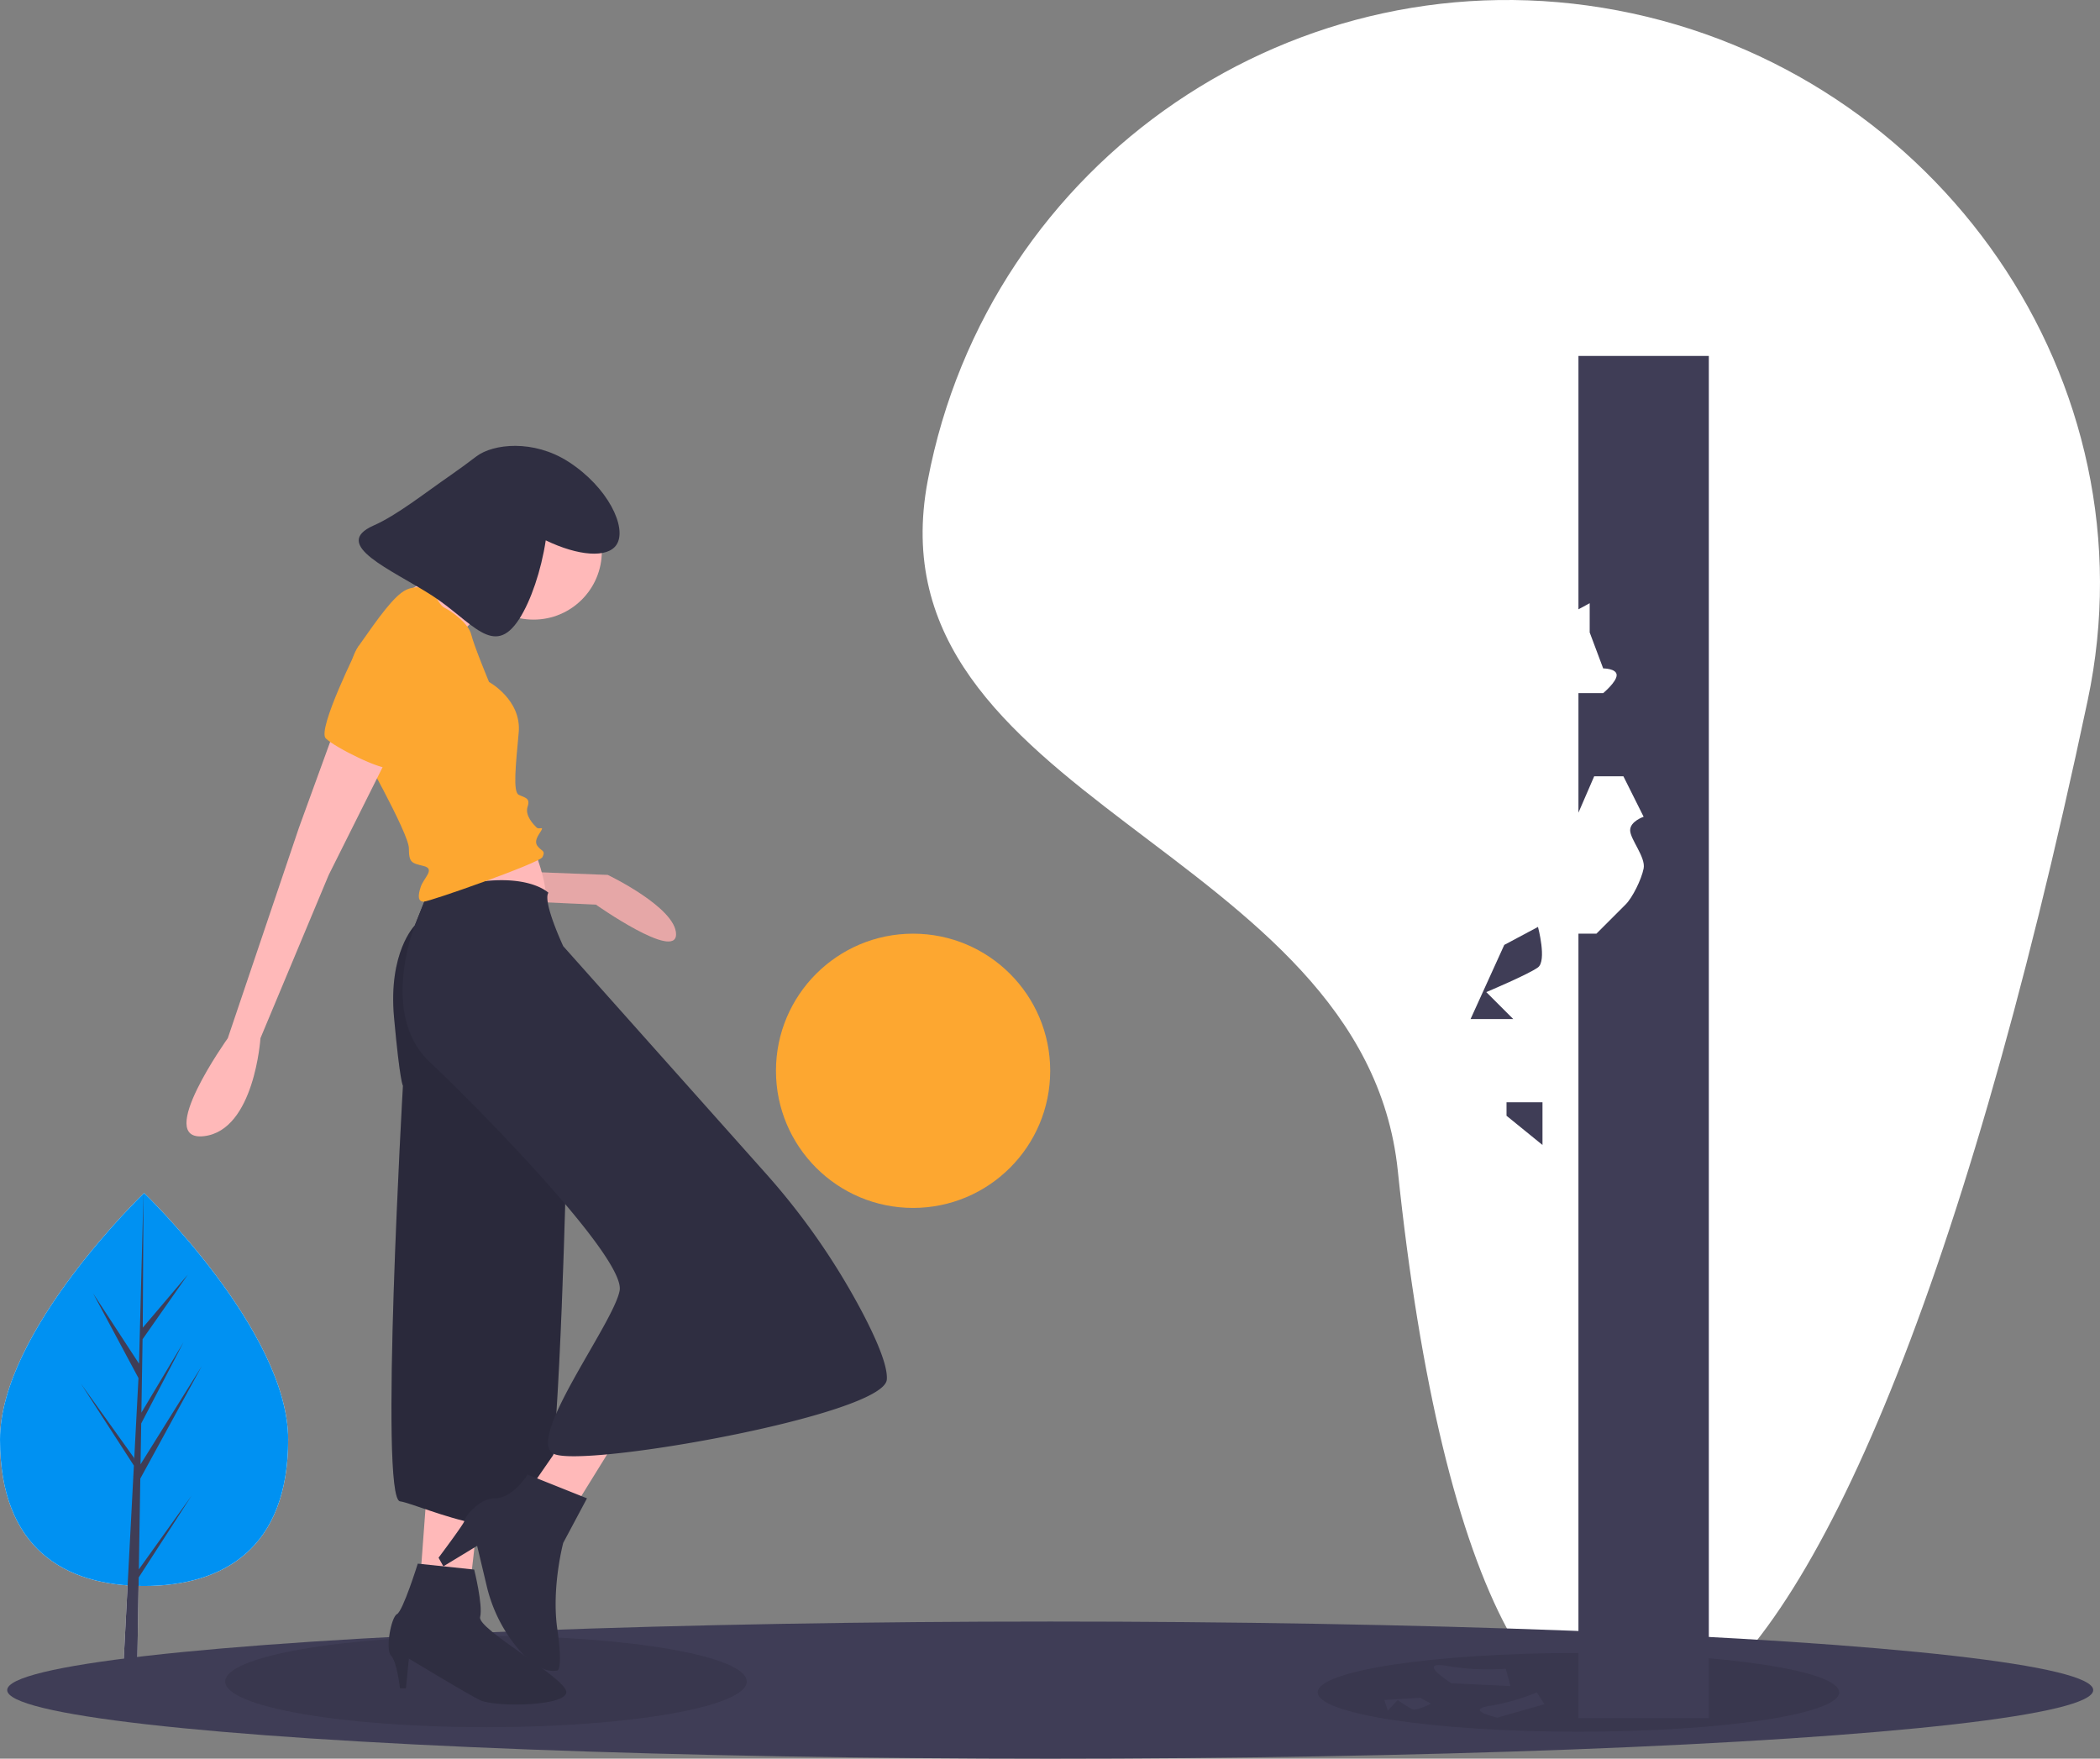 <?xml version="1.0" encoding="UTF-8"?>
<svg width="934.22" height="782.35" data-name="Layer 1" viewBox="0 0 934.219 782.347" xmlns="http://www.w3.org/2000/svg">
<rect x="0" y="0" width="934.219" height="782.347" fill="#808080" stroke="none"/>
<title>breaking obstacles</title>
<path transform="translate(-132.89 -58.827)" d="m754.71 579.48c39.873 381.52 192.9 330.19 306.92-209.09 30-141.89-66.595-279.9-209.09-306.92s-279.9 66.595-306.92 209.09 194.01 162.68 209.09 306.92z" fill="#FFFFFF"/>
<path transform="translate(-132.89 -58.827)" d="m261.09 699.23c0 48.273-28.698 65.129-64.098 65.129s-64.098-16.855-64.098-65.129 64.098-109.68 64.098-109.68 64.098 61.411 64.098 109.68z" fill="#FFFFFF"/>
<polygon points="61.763 698.15 62.42 657.75 89.74 607.77 62.522 651.41 62.818 633.24 81.647 597.08 62.896 628.44 62.896 628.44 63.426 595.76 83.589 566.98 63.51 590.63 63.842 530.72 61.757 610.03 61.929 606.76 41.429 575.38 61.6 613.04 59.69 649.52 59.633 648.56 36.001 615.54 59.561 651.98 59.323 656.54 59.28 656.61 59.299 656.98 54.453 749.56 60.928 749.56 61.705 701.74 85.208 665.39" fill="#FFFFFF"/>
<path transform="translate(-132.89 -58.827)" d="m261.09 699.23c0 48.273-28.698 65.129-64.098 65.129s-64.098-16.855-64.098-65.129 64.098-109.68 64.098-109.68 64.098 61.411 64.098 109.68z" fill="#0091f2"/>
<polygon points="61.763 698.15 62.42 657.75 89.74 607.77 62.522 651.41 62.818 633.24 81.647 597.08 62.896 628.44 62.896 628.44 63.426 595.76 83.589 566.98 63.51 590.63 63.842 530.72 61.757 610.03 61.929 606.76 41.429 575.38 61.6 613.04 59.69 649.52 59.633 648.56 36.001 615.54 59.561 651.98 59.323 656.54 59.28 656.61 59.299 656.98 54.453 749.56 60.928 749.56 61.705 701.74 85.208 665.39" fill="#3f3d56"/>
<ellipse cx="467.2" cy="751.85" rx="464" ry="30.5" fill="#3f3d56"/>
<ellipse cx="216.2" cy="748.03" rx="116" ry="20.312" opacity=".1"/>
<ellipse cx="702.2" cy="752.85" rx="116" ry="17.5" opacity=".1"/>
<path transform="translate(-132.89 -58.827)" d="m368.93 446.72l34.335 1.321s30.374 14.527 30.374 26.412-35.656-13.206-35.656-13.206l-29.053-1.321z" fill="#ffb9b9"/>
<path transform="translate(-132.89 -58.827)" d="m368.93 446.72l34.335 1.321s30.374 14.527 30.374 26.412-35.656-13.206-35.656-13.206l-29.053-1.321z" opacity=".1"/>
<path transform="translate(-132.89 -58.827)" d="m370.25 436.16s6.603 15.847 5.282 23.771-51.503 5.282-51.503 5.282l7.924-23.771z" fill="#ffb9b9"/>
<polygon points="189.82 663.9 187.18 699.56 209.63 700.88 213.59 666.54" fill="#ffb9b9"/>
<path transform="translate(-132.89 -58.827)" d="m322.71 457.29-5.282 13.206s-11.885 11.885-9.244 40.938 3.962 30.374 3.962 30.374-10.565 183.56-1.321 184.88 60.747 26.412 66.03-2.641 7.924-146.59 7.924-146.59l-60.747-109.61z" fill="#2f2e41"/>
<path transform="translate(-132.89 -58.827)" d="m322.71 457.29-5.282 13.206s-11.885 11.885-9.244 40.938 3.962 30.374 3.962 30.374-10.565 183.56-1.321 184.88 60.747 26.412 66.03-2.641 7.924-146.59 7.924-146.59l-60.747-109.61z" opacity=".1"/>
<polygon points="249.24 642.77 237.36 659.94 257.17 667.86 274.34 640.13" fill="#ffb9b9"/>
<circle cx="237.36" cy="245.27" r="30.374" fill="#ffb9b9"/>
<path transform="translate(-132.89 -58.827)" d="m346.48 293.53s-26.412 27.732-34.335 29.053 27.732 23.771 27.732 23.771v-7.924s11.885-11.885 18.488-13.206-11.885-31.694-11.885-31.694z" fill="#ffb9b9"/>
<path transform="translate(-132.89 -58.827)" d="m325.35 450.69-7.924 19.809s-15.847 39.618 6.603 60.747 87.159 87.159 84.518 101.69-41.785 65.874-29.477 72.555 147.01-17.09 148.33-32.937c0.495-5.943-4.395-17.457-10.701-29.528a310.74 310.74 0 0 0 -43.624 -62.73l-89.619-100.55s-9.244-19.809-6.603-23.771c0 0-10.565-10.565-42.259-2.641z" fill="#2f2e41"/>
<path transform="translate(-132.89 -58.827)" d="m318.75 754.42s-6.603 21.129-9.244 22.45-5.282 15.847-2.641 18.488 3.962 14.527 3.962 14.527h2.641l1.321-13.206s27.36 16.518 31.694 18.488c7.263 3.301 39.618 2.641 38.297-3.962s-39.618-27.732-38.297-33.015-2.641-21.129-2.641-21.129z" fill="#2f2e41"/>
<path transform="translate(-132.89 -58.827)" d="m394.02 725.37l-26.412-10.565s-6.603 10.565-14.527 10.565-14.083 9.605-13.644 10.085-11.447 16.327-11.447 16.327l2.134 3.839 15.034-9.121 4.213 17.696a67.516 67.516 0 0 0 13.349 27.291c5.181 6.304 11.637 11.652 18.093 10.478 0 0 2.641 0 0-18.488s2.641-38.297 2.641-38.297z" fill="#2f2e41"/>
<path transform="translate(-132.89 -58.827)" d="m325.35 321.27s2.641 6.603 5.282 7.924 10.565 6.603 11.885 11.885 7.924 21.129 7.924 21.129 14.527 7.924 13.206 22.45-2.641 26.412 0 27.732 5.282 1.321 3.962 5.282 2.641 7.924 3.962 9.244 3.962-1.321 1.321 2.641-1.321 5.282 0 6.603 2.641 1.321 1.321 3.962-50.183 19.809-52.824 19.809-2.641-2.641-1.321-6.603 6.603-7.924 1.321-9.244-6.603-1.321-6.603-7.924-22.45-46.221-22.45-46.221-9.244-30.374 0-43.58 15.847-22.45 21.13-25.091 11.885 0 11.885 0z" fill="#fda730"/>
<path transform="translate(-132.89 -58.827)" d="m281.77 383.33-15.847 43.58l-31.694 93.762s-33.015 46.221-10.565 43.58 25.091-43.58 25.091-43.58l30.374-72.633 27.732-55.465z" fill="#ffb9b9"/>
<path transform="translate(-132.89 -58.827)" d="m297.62 345.04l-5.282 1.321s-18.488 36.977-14.527 40.938 25.091 14.527 29.053 13.206 9.244-39.618 9.244-39.618z" fill="#fda730"/>
<path transform="translate(-132.89 -58.827)" d="m299.17 292.57c10.246-4.505 22.644-14.368 34.418-22.506 3.816-2.638 7.531-5.406 11.228-8.208 7.451-5.647 25.382-7.606 40.858 2.317 17.688 11.342 26.32 29.437 21.531 36.906-3.959 6.175-17.102 5.092-31.532-1.876-2.029 13.519-6.668 26.992-11.736 34.896-11.468 17.885-21.116 1.024-39.001-10.444s-45.215-22.533-25.766-31.084z" fill="#2f2e41"/>
<circle cx="406.2" cy="476.35" r="61" fill="#fda730"/>
<path transform="translate(-132.89 -58.827)" d="m835.09 217.17v112.71l5-2.708v13l6 16s6 0 6 3-6 8-6 8h-11v53.173l7-16.173h13l9 18s-6 2-6 6 7 12 6 17-5 13-8 16l-13 13h-8v349h58v-606z" fill="#3f3d56"/>
<path transform="translate(-132.89 -58.827)" d="m802.09 479.17l15-8s4 15 0 18-23 11-23 11l12 12h-19z" fill="#3f3d56"/>
<path transform="translate(-132.89 -58.827)" d="m764.72 814.1l4.791 2.632s-6.391 3.159-8.057 2.581-6.78-4.218-6.78-4.218l-4.403 4.744-1.533-4.787z" fill="#3f3d56"/>
<path transform="translate(-132.89 -58.827)" d="m778.61 807.64s-16.183-10.155-2.072-7.727a109.91 109.91 0 0 0 26.219 1.251l2.072 7.727z" fill="#3f3d56"/>
<path transform="translate(-132.89 -58.827)" d="m799.03 822.94s-15.017-3.358-3.366-5.258a96.314 96.314 0 0 0 20.917 -5.979l3.366 5.258z" fill="#3f3d56"/>
<polygon points="670.2 496.35 670.2 490.35 686.2 490.35 686.2 509.35" fill="#3f3d56"/>
</svg>
